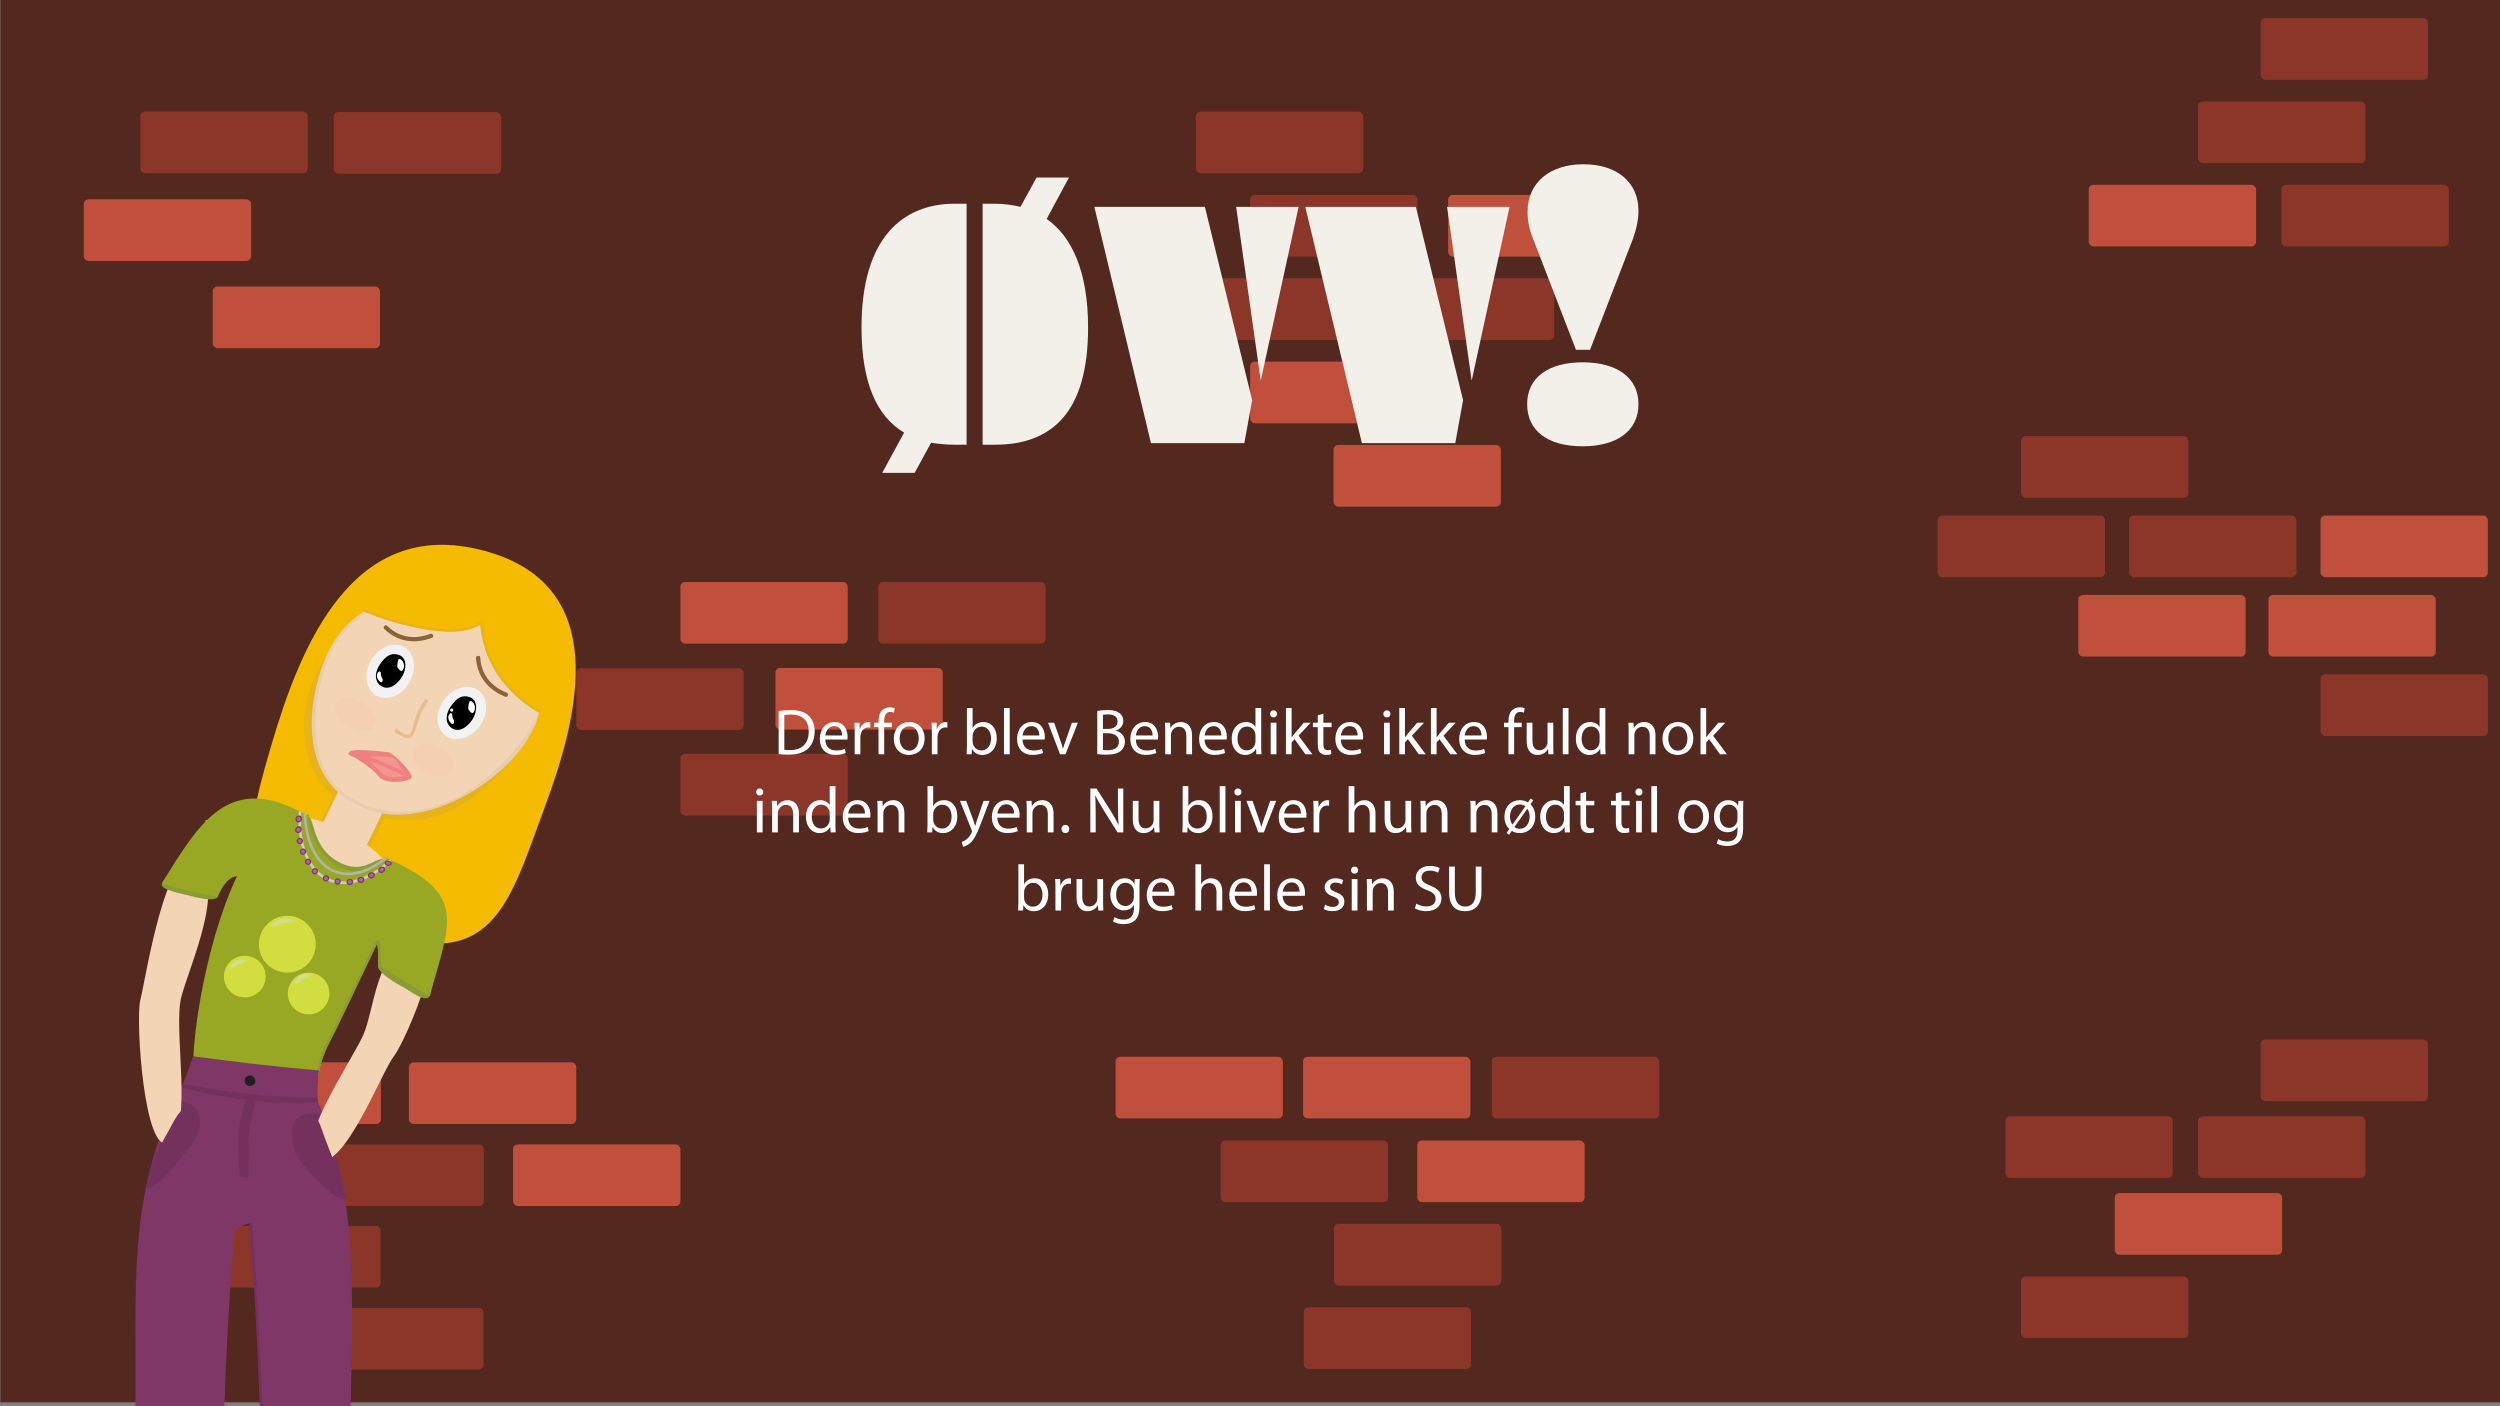 <?xml version="1.0" encoding="UTF-8"?><svg xmlns="http://www.w3.org/2000/svg" viewBox="0 0 1920 1080"><rect x="0" y="0" width="1920" height="1080" fill="#808080" stroke="none"/><defs><style>.cls-1{fill:#f2f2f2;}.cls-2{fill:#f2f0e9;}.cls-3{fill:#fac4ab;}.cls-4{fill:#f3d5b5;}.cls-5{fill:#e8ccae;}.cls-6{fill:#e8b318;}.cls-7{fill:#ef8080;}.cls-8{fill:#fff;}.cls-9{fill:#f5bb00;}.cls-10{fill:#f3978e;}.cls-11{fill:#e6bc91;}.cls-12{fill:#75315e;}.cls-13{fill:#7e3766;}.cls-14{fill:#8b9b35;}.cls-15{fill:#8c6239;}.cls-16{fill:#8b3629;}.cls-17{fill:#b3b3b3;}.cls-18{fill:#98a824;}.cls-19{fill:#ab6894;}.cls-20{fill:#c04f3c;}.cls-21{fill:#ccc;}.cls-22{fill:#d2de3f;}.cls-23{fill:#d2de8c;}.cls-24{fill:#231f20;}.cls-25{fill:#53281f;}.cls-26{opacity:.35;}</style></defs><g id="Layer_93"><g><rect class="cls-25" x=".34" y="-3.01" width="1920" height="1080"/><rect class="cls-16" x="107.81" y="85.61" width="128.53" height="47.37" rx="3.65" ry="3.65"/><rect class="cls-16" x="256.36" y="86.05" width="128.53" height="47.37" rx="3.65" ry="3.65"/><rect class="cls-20" x="64.36" y="153.05" width="128.53" height="47.37" rx="3.65" ry="3.65"/><rect class="cls-20" x="163.36" y="220.05" width="128.53" height="47.37" rx="3.65" ry="3.65"/><rect class="cls-16" x="242.75" y="1004.5" width="128.53" height="47.37" rx="3.65" ry="3.65"/><rect class="cls-16" x="163.75" y="941.5" width="128.53" height="47.37" rx="3.65" ry="3.65"/><rect class="cls-16" x="243.03" y="878.88" width="128.53" height="47.37" rx="3.65" ry="3.65"/><rect class="cls-20" x="164.03" y="815.88" width="128.53" height="47.37" rx="3.65" ry="3.65"/><rect class="cls-20" x="314.03" y="815.88" width="128.53" height="47.37" rx="3.65" ry="3.65"/><rect class="cls-20" x="394.03" y="878.88" width="128.53" height="47.37" rx="3.65" ry="3.65"/><rect class="cls-16" x="442.59" y="513.26" width="128.53" height="47.37" rx="3.65" ry="3.65"/><rect class="cls-16" x="522.53" y="578.96" width="128.53" height="47.37" rx="3.65" ry="3.65"/><rect class="cls-20" x="595.53" y="512.96" width="128.53" height="47.37" rx="3.65" ry="3.65"/><rect class="cls-20" x="522.53" y="446.96" width="128.53" height="47.37" rx="3.65" ry="3.65"/><rect class="cls-16" x="674.53" y="446.96" width="128.53" height="47.37" rx="3.65" ry="3.65"/><rect class="cls-16" x="918.45" y="85.72" width="128.53" height="47.37" rx="3.65" ry="3.65"/><rect class="cls-16" x="960.13" y="149.73" width="128.53" height="47.37" rx="3.65" ry="3.65"/><rect class="cls-20" x="1112.13" y="149.73" width="128.53" height="47.37" rx="3.65" ry="3.65"/><rect class="cls-16" x="918.13" y="213.73" width="128.53" height="47.37" rx="3.65" ry="3.65"/><rect class="cls-16" x="1065.13" y="213.73" width="128.53" height="47.37" rx="3.65" ry="3.65"/><rect class="cls-20" x="960.13" y="277.73" width="128.53" height="47.37" rx="3.65" ry="3.65"/><rect class="cls-20" x="1024.13" y="341.73" width="128.53" height="47.37" rx="3.65" ry="3.65"/><rect class="cls-16" x="1001.27" y="1004" width="128.53" height="47.37" rx="3.65" ry="3.65"/><rect class="cls-16" x="1024.48" y="939.89" width="128.53" height="47.37" rx="3.65" ry="3.65"/><rect class="cls-20" x="1088.48" y="875.89" width="128.53" height="47.37" rx="3.65" ry="3.65"/><rect class="cls-16" x="937.48" y="875.89" width="128.53" height="47.37" rx="3.65" ry="3.65"/><rect class="cls-20" x="856.74" y="811.59" width="128.53" height="47.37" rx="3.65" ry="3.65"/><rect class="cls-20" x="1000.74" y="811.59" width="128.53" height="47.37" rx="3.65" ry="3.65"/><rect class="cls-16" x="1145.74" y="811.59" width="128.53" height="47.37" rx="3.65" ry="3.65"/><rect class="cls-16" x="1736.14" y="13.91" width="128.53" height="47.37" rx="3.65" ry="3.65"/><rect class="cls-16" x="1688.14" y="77.91" width="128.53" height="47.37" rx="3.65" ry="3.65"/><rect class="cls-20" x="1604.14" y="141.91" width="128.53" height="47.37" rx="3.65" ry="3.65"/><rect class="cls-16" x="1752.14" y="141.91" width="128.53" height="47.37" rx="3.65" ry="3.65"/><rect class="cls-20" x="1782.14" y="395.91" width="128.53" height="47.37" rx="3.65" ry="3.65"/><rect class="cls-20" x="1742.14" y="456.91" width="128.53" height="47.37" rx="3.65" ry="3.65"/><rect class="cls-16" x="1782.14" y="517.91" width="128.53" height="47.37" rx="3.65" ry="3.65"/><rect class="cls-16" x="1635.14" y="395.91" width="128.53" height="47.37" rx="3.65" ry="3.65"/><rect class="cls-20" x="1596.14" y="456.91" width="128.53" height="47.37" rx="3.65" ry="3.65"/><rect class="cls-16" x="1488.14" y="395.91" width="128.53" height="47.37" rx="3.65" ry="3.65"/><rect class="cls-16" x="1552.14" y="334.91" width="128.53" height="47.37" rx="3.65" ry="3.65"/><rect class="cls-16" x="1552.14" y="980.28" width="128.53" height="47.37" rx="3.65" ry="3.65"/><rect class="cls-20" x="1624.14" y="916.28" width="128.53" height="47.37" rx="3.65" ry="3.65"/><rect class="cls-16" x="1540.14" y="857.28" width="128.53" height="47.37" rx="3.65" ry="3.65"/><rect class="cls-16" x="1688.14" y="857.28" width="128.53" height="47.37" rx="3.65" ry="3.65"/><rect class="cls-16" x="1736.14" y="798.28" width="128.53" height="47.37" rx="3.65" ry="3.65"/></g></g><g id="Layer_94"><g><path class="cls-2" d="M694.35,332.25c-20.7-12.3-32.7-37.8-32.7-80.7,0-70.2,32.7-95.1,71.7-95.1h9v185.1h-9c-6.3,0-12.6-.6-18.3-1.5l-12.6,23.1h-24.9l16.8-30.9Zm69.6-175.8c6.9,0,13.5,.9,19.8,2.4l12.3-22.5h24.9l-17.1,31.8c18.9,13.2,31.8,39.6,31.8,83.4,0,65.4-27.9,90-71.7,90h-9.3V156.45h9.3Z"/><path class="cls-2" d="M840.45,158.85h84.9l36.3,148.5-6,33h-71.7l-43.5-181.5Zm156.9,0l-29.1,133.5-18.9-133.5h48Z"/><path class="cls-2" d="M1002.45,158.85h84.9l36.3,148.5-6,33h-71.7l-43.5-181.5Zm156.9,0l-29.1,133.5-18.9-133.5h48Z"/><path class="cls-2" d="M1172.85,310.35c0-20.1,15.9-32.1,42.6-32.1s42.9,12,42.9,32.1-15.9,32.4-42.9,32.4-42.6-12-42.6-32.4Zm4.8-126.3c-3.3-7.8-4.5-14.7-4.5-21.3,0-22.5,17.1-36.6,42.9-36.6s42.3,13.8,42.3,35.7c0,6.6-1.5,14.1-4.5,22.2l-32.7,84.6h-10.8l-32.7-84.6Z"/></g></g><g id="Layer_36"><g><path class="cls-11" d="M150.57,663.99c-.09-.91,.02-1.88,.07-2.79,0-.12-.06-.22,.17-.19,22.06,2.71,4.16-7.54,7.12-30.92,.03-.24,.06-.18,.17-.19,.82-.08,1.57-.05,2.38,.12,.11,.02,.16,.01,.14,.24-2.34,22.01,15.15,35.7-9.89,33.72-.26-.02-.15,.14-.16,.02Z"/><path class="cls-9" d="M207.97,573.75c23.2-79.76,63.41-176.91,162.73-151.09,99.32,25.83,74.35,125.82,47.39,197.96-26.96,72.14-39.42,132.01-137.24,90.25-97.81-41.76-96.09-57.37-72.89-137.13Z"/><rect class="cls-6" x="248.35" y="615.82" width="42.95" height="31" transform="translate(302.41 -54.47) rotate(25.86)"/><path class="cls-6" d="M392.37,585.44c-28.91,30.71-58.75,56.93-114.7,38.43-55.95-18.5-53.47-90.98-22.8-124.27,30.67-33.29,63.84-27.67,92.53-14.49,28.7,13.18,73.88,69.62,44.97,100.33Z"/><rect class="cls-4" x="251.7" y="609.11" width="37.65" height="39.32" transform="translate(301.37 -55.03) rotate(25.86)"/><path class="cls-4" d="M232,631.71c-.23-9.67,30.25,5.34,34.97,7.26,4.72,1.92,40.09,25.53,25.69,28.96-14.4,3.43-25.56,5.55-40.61-1.2-15.05-6.75-19.82-25.36-20.05-35.02Z"/><path class="cls-5" d="M244.28,521.87c11.95-43.92,38.52-63.06,82.37-63.86,43.85-.8,88.78,28.57,89.15,76.63s-75.43,101.23-125.34,89.34c-49.91-11.89-58.13-58.19-46.18-102.12Z"/><path class="cls-4" d="M252.62,504.6c10.7-26.31,42.07-50.96,87.09-50.35s94.69,60.38,68.76,103.27c-25.94,42.89-80.02,81.3-130.53,59.58-50.51-21.72-36.01-86.2-25.31-112.5Z"/><g class="cls-26"><ellipse class="cls-3" cx="273" cy="549" rx="11" ry="17" transform="translate(-338.95 510.92) rotate(-60)"/></g><g class="cls-26"><ellipse class="cls-3" cx="332.33" cy="583.77" rx="11" ry="17" transform="translate(-339.4 579.69) rotate(-60)"/></g><path class="cls-13" d="M195.77,840.96c-18.47-3.42-36.96-6.26-55.72-7.47-43.88,84.39-34.71,156.41-36.08,250.01,22.88-1.22,45.37-.42,68.22,.66,2.22-64.79,7.7-183.58,23.58-243.2Z"/><path class="cls-13" d="M179.95,840.72c20.68-2.11,41.15-1.03,61.86-.23,36.14,79.52,27.79,162.73,27.61,244.42-23.2,.34-46.07,.2-69.25-.74-3.25-83.32-7.2-160.75-20.23-243.45Z"/><path class="cls-13" d="M203.11,929.12c17.21-21.28-11.85-60.26-36.73-55.78-24.88,4.48-42.06,30.22-42.08,44.11-.02,13.89,14.74,82.1,41.02,45.95,26.28-36.15,20.58-13,37.79-34.28Z"/><path class="cls-12" d="M200.67,1083.91c-.53,0-.97-.42-1-.96-.24-5.37-.48-11.35-.72-17.33-.3-7.38-.61-15-.91-21.39l-.34-7.19c-.35-7.54-.63-13.5-1.11-22.1l-.14-2.46c-.57-10.15-1.1-19.74-1.87-31.18-.45-6.76-1.08-14.83-1.69-22.63-.51-6.56-1.02-13.12-1.43-18.98-.04-.55,.38-1.03,.93-1.07,.55-.05,1.03,.38,1.07,.93,.41,5.86,.92,12.41,1.43,18.97,.61,7.81,1.23,15.88,1.69,22.65,.77,11.44,1.3,21.04,1.87,31.2l.14,2.46c.48,8.61,.76,14.57,1.11,22.12l.34,7.19c.3,6.39,.61,14.02,.91,21.4,.24,5.98,.48,11.95,.72,17.33,.02,.55-.4,1.02-.95,1.04-.02,0-.03,0-.05,0Z"/><path class="cls-12" d="M244,829.68c-32.53-3.42-64.96-7.81-97.46-11.52-2.3,5.84-5.08,11.43-7.59,17.18,33.86,8.34,70.42,13.54,105.29,11.09-.7-5.97-1.42-10.77-.24-16.75Z"/><path class="cls-12" d="M225.92,883.2c-2.19-9.95-4.54-23.68,10.61-27.43,15.15-3.76,14.13,8.43,18.87,22.96,4.75,14.53,5.65,20.39,9.52,38.01,3.87,17.61-36.82-23.58-39.01-33.54Z"/><path class="cls-12" d="M149.81,872.89c3.35-10.73,5.84-23.25-8.65-26.91s-16.19,11.24-16.32,22.44c-.13,11.2-12.15,31.36-12.22,42.43-.07,11.06,33.85-27.23,37.2-37.96Z"/><path class="cls-4" d="M139.27,765.6c-6.54,24.85,9.48,99.7-9.47,111.6-18.95,11.9-25.92-94.24-22.01-109.23,3.91-14.99,20.04-122.22,43.18-104.98,23.14,17.24-5.16,77.76-11.7,102.61Z"/><path class="cls-4" d="M278.83,795.25c-8.85,19.44-55.81,88.9-35.05,96.28,20.76,7.38,48.97-67.9,58.64-80.21,9.66-12.31,48.06-103.08,17.13-92.98-30.93,10.09-31.87,57.47-40.72,76.92Z"/><path class="cls-12" d="M148.99,876.59c5.12-6.11,7.1-24.5-1.74-26.37-8.85-1.87-14.17,12.3-19.01,20.48-4.83,8.18-15.37,29.7-15.19,39.85,.18,10.14,30.82-27.84,35.94-33.96Z"/><path class="cls-12" d="M227.21,883.56c-3.05-9.72-6.71-23.14,5.39-27.27,12.1-4.13,12.77,7.88,18.51,22.03s7.23,19.89,12.63,37.09c5.4,17.2-33.47-22.12-36.53-31.84Z"/><path class="cls-12" d="M191.11,904.19c-.44-28.63-1.72-30.37,5.25-58.87-2.55-.69-5.17-.51-7.75-1.03-8.37,31.07-5.7,28.25-4.76,59.31,2.71,.46,4.44,.94,7.26,.59Z"/><path class="cls-14" d="M233.76,626.42c9.42-2.43,3.28,22.83,25.86,35.33,22.58,12.51,31.01-9.1,37.91,.69,6.91,9.79-37.1,8.28-45.17,2.81-8.08-5.48-28.02-36.4-18.6-38.83Z"/><path class="cls-14" d="M167.34,688.36c-1.6,5.36-19.69,.04-23.88-1-4.19-1.04-21.31-4.12-19.1-8.88,2.2-4.76,17.4,.16,21.59,1.11,4.18,.96,23,3.41,21.4,8.76Z"/><path class="cls-14" d="M330.15,764.58c-2.61,6.59-15.95-4.02-19.64-5.95s-23.5-12.71-19.35-17.93,17.51,7.07,22.2,9.75c4.69,2.68,19.41,7.54,16.8,14.13Z"/><path class="cls-18" d="M295.58,658.47c-24.13,27.09-59.43-2.6-58.43-32.67-59.31-7.51-87.73,143.84-88.58,186.72,32.33,1.97,63.96,9.01,95.97,13.51,1.79-30.78,85.4-154.86,51.04-167.56Z"/><path class="cls-18" d="M249.85,700.26c26.28,15.88,41.88,1.5,40.66,41.21,13.42,7.5,25.96,16.4,39.58,23.55,15.28-57.04,30.24-78.42-34.42-106.48,15.66,29.77-27.66,31.83-45.81,41.72Z"/><path class="cls-18" d="M216.06,687.41c-21.64-8.87-35.88-28.79-49.01,1.54-14.57-3.37-28.57-5.52-42.74-10.67,28.78-45.97,51.79-87.61,112.99-51.16-45.04,9.19-24.23,28.42-21.23,60.29Z"/><circle class="cls-22" cx="188" cy="750" r="16"/><circle class="cls-22" cx="237" cy="763" r="16"/><circle class="cls-22" cx="220.66" cy="725.14" r="21.82"/><path class="cls-23" d="M188.96,737.27c-1.4-1-5.43-.76-7.45,.27-2.02,1.03-6.07,4.51-5.05,6.11,1.01,1.6,6.66-3.01,7.29-3.26,.63-.25,6.62-2.12,5.22-3.12Z"/><path class="cls-23" d="M238.59,748.61c-1.44-.95-5.46-.55-7.44,.55s-5.89,4.74-4.81,6.3c1.08,1.56,6.54-3.26,7.16-3.54,.62-.28,6.53-2.37,5.1-3.32Z"/><path class="cls-23" d="M225.28,706.66c-1.4-1.23-6.35-1.67-9.09-.99s-8.66,3.46-7.9,5.22c.76,1.76,8.93-1.86,9.77-2.01,.83-.14,8.63-.99,7.23-2.22Z"/><path class="cls-14" d="M244.43,823.36s-.1,0-.15-.01c-.55-.08-.92-.59-.84-1.14,1.53-10.32,4.3-15.62,8.89-24.41,1.25-2.4,2.67-5.11,4.22-8.24,4.15-8.37,11.94-24.81,18.82-39.31,4.83-10.18,9.39-19.79,11.81-24.76,.86-1.77,1.85-3.37,3.19-3.05,1.82,.43,1.96,3.74,1.89,12.38-.02,2.57-.05,5.89,.15,7.48,.24-.04,.5,0,.72,.14,.47,.3,.6,.91,.31,1.38-.65,1.03-1.33,1.08-1.78,.95-1.34-.4-1.46-2.24-1.39-9.97,.03-3.18,.07-8.25-.38-10.03-.21,.29-.5,.78-.9,1.59-2.42,4.96-6.97,14.57-11.8,24.74-6.88,14.51-14.68,30.95-18.84,39.34-1.56,3.15-2.98,5.87-4.24,8.28-4.49,8.6-7.2,13.79-8.69,23.78-.07,.5-.5,.85-.99,.85Z"/><g><path class="cls-17" d="M267.2,672.17c-4.88,0-8.92-1.17-12.12-2.68-13-6.17-21.21-22.69-21.96-44.19-.02-.55,.41-1.02,.96-1.03,.55-.03,1.02,.41,1.03,.96,.72,20.74,8.5,36.61,20.81,42.46,11.08,5.26,24.68,2.15,39.33-8.98,.44-.33,1.07-.25,1.4,.19,.33,.44,.25,1.07-.19,1.4-11.81,8.98-21.58,11.87-29.28,11.87Z"/><g><path class="cls-21" d="M264,678.96c-5.66,0-10.12-1.45-13.24-2.97-14.82-7.23-23.01-27.13-21.4-51.94,.04-.55,.53-.94,1.06-.93,.55,.04,.97,.51,.93,1.06-1.56,23.98,6.21,43.15,20.28,50.02,7.67,3.74,24,6.96,47.07-13.61,.41-.37,1.04-.33,1.41,.08,.37,.41,.33,1.04-.08,1.41-14.75,13.15-26.95,16.88-36.04,16.88Z"/><path class="cls-13" d="M231.43,630.29c-.75,1.24-2.19,1.93-3.44,1.04-1.25-.88-1.37-2.46-.62-3.71s2.19-1.82,3.49-1.01c1.3,.81,1.32,2.44,.57,3.67Z"/><path class="cls-13" d="M231.35,638.35c-.71,1.28-2.08,1.87-3.47,1.22-1.39-.65-1.56-2.25-.84-3.53,.72-1.28,2.18-2.07,3.51-1.28,1.34,.79,1.51,2.31,.8,3.59Z"/><path class="cls-13" d="M232.4,647.02c-.66,1.24-2.05,1.66-3.29,1.01-1.24-.65-1.68-2.01-1.02-3.25,.66-1.24,2.06-1.68,3.31-1.04s1.66,2.04,1,3.28Z"/><path class="cls-13" d="M234.84,655.26c-.66,1.24-2.03,1.66-3.26,.98s-1.65-2.07-.99-3.32c.66-1.24,2.03-1.68,3.27-1,1.24,.68,1.64,2.09,.98,3.33Z"/><path class="cls-13" d="M238.72,662.98c-.65,1.24-2.03,1.67-3.27,1.01-1.24-.66-1.67-2.04-1.02-3.28,.65-1.24,2.03-1.66,3.27-1,1.24,.66,1.67,2.03,1.02,3.28Z"/><path class="cls-13" d="M243.98,670.21c-.65,1.24-2.03,1.68-3.27,1.04-1.24-.64-1.68-2.01-1.03-3.25,.65-1.24,2.04-1.68,3.28-1.04,1.25,.64,1.67,2.01,1.02,3.25Z"/><path class="cls-13" d="M252.5,675.7c-.67,1.24-2.06,1.68-3.31,1.03-1.25-.65-1.7-2.02-1.03-3.27s2.07-1.67,3.33-1.03c1.26,.64,1.69,2.03,1.02,3.28Z"/><path class="cls-13" d="M261.37,678.1c-.69,1.2-2.05,1.72-3.29,1.05-1.24-.66-1.6-2.06-.92-3.29,.68-1.23,2.1-1.68,3.35-1.01s1.55,2.04,.86,3.24Z"/><path class="cls-13" d="M270.96,678.5c-.78,1.26-2.35,1.59-3.64,.93s-1.72-2.05-.94-3.28c.79-1.23,2.29-1.59,3.57-.92,1.28,.67,1.79,2.01,1,3.27Z"/><path class="cls-13" d="M287.73,673.04c-.67,1.37-2.29,1.97-3.7,1.44-1.41-.53-1.9-1.86-1.21-3.17s2.17-1.83,3.58-1.38c1.41,.45,1.99,1.73,1.32,3.1Z"/><path class="cls-13" d="M295.58,668.61c-.61,1.41-2.13,2.15-3.54,1.75-1.41-.41-2.06-1.67-1.48-3.02,.58-1.35,1.96-1.95,3.46-1.71s2.16,1.57,1.55,2.98Z"/><path class="cls-13" d="M300.77,663.32c-.28,1.43-1.89,2.07-3.15,1.77-1.26-.3-2.35-1.1-2.19-2.46,.16-1.36,1.59-1.65,2.8-1.57,1.21,.08,2.82,.83,2.54,2.26Z"/><path class="cls-13" d="M279.56,676.76c-.75,1.3-2.36,1.74-3.71,1.14-1.35-.6-1.81-1.98-1.05-3.25,.76-1.27,2.3-1.69,3.65-1.1,1.34,.58,1.87,1.91,1.12,3.21Z"/><path class="cls-19" d="M230.49,637.91c-.42,.77-1.27,1.18-2.09,.76-.82-.42-.92-1.38-.49-2.15,.42-.77,1.3-1.23,2.11-.77,.81,.46,.9,1.38,.48,2.15Z"/><path class="cls-19" d="M230.62,629.75c-.45,.74-1.31,1.13-2.07,.61s-.82-1.47-.37-2.22,1.32-1.11,2.09-.61c.78,.5,.79,1.48,.34,2.22Z"/><path class="cls-19" d="M231.54,646.57c-.4,.74-1.23,1-1.98,.61s-1.01-1.21-.61-1.95c.4-.74,1.23-1,1.98-.62,.75,.39,1,1.21,.61,1.96Z"/><path class="cls-19" d="M233.99,654.8c-.39,.75-1.22,.99-1.96,.59-.74-.4-.99-1.24-.6-1.99,.39-.75,1.22-1.01,1.96-.6,.74,.41,.99,1.25,.59,2Z"/><path class="cls-19" d="M237.86,662.53c-.39,.75-1.22,1-1.96,.6-.74-.39-1-1.22-.61-1.97,.39-.75,1.22-1,1.96-.6s1,1.22,.61,1.97Z"/><path class="cls-19" d="M243.12,669.76c-.39,.74-1.22,1.01-1.96,.62-.75-.39-1.01-1.2-.62-1.95,.39-.75,1.22-1.01,1.97-.62s1,1.21,.61,1.95Z"/><path class="cls-19" d="M251.63,675.25c-.4,.75-1.24,1.01-1.99,.62-.75-.39-1.02-1.21-.62-1.96,.4-.75,1.24-1,2-.62,.76,.39,1.01,1.22,.61,1.97Z"/><path class="cls-19" d="M260.54,677.66c-.41,.72-1.24,1.02-1.98,.62-.74-.4-.95-1.23-.54-1.97,.4-.73,1.26-1.01,2.01-.61,.75,.4,.93,1.23,.52,1.95Z"/><path class="cls-19" d="M270.02,678.04c-.47,.75-1.4,.96-2.17,.55-.77-.41-1.03-1.22-.56-1.97s1.38-.95,2.14-.55c.76,.4,1.05,1.22,.59,1.97Z"/><path class="cls-19" d="M278.6,676.36c-.45,.77-1.42,1.03-2.23,.67s-1.1-1.18-.64-1.95c.46-.77,1.4-1.01,2.2-.66,.81,.35,1.12,1.16,.66,1.94Z"/><path class="cls-19" d="M286.74,672.72c-.41,.8-1.37,1.16-2.21,.85-.84-.3-1.15-1.09-.74-1.89,.41-.8,1.32-1.11,2.17-.84,.85,.27,1.2,1.07,.78,1.87Z"/><path class="cls-19" d="M294.58,668.35c-.36,.82-1.28,1.29-2.12,1.04s-1.25-.97-.9-1.79,1.24-1.26,2.14-1.09c.9,.17,1.25,1.01,.89,1.83Z"/><path class="cls-19" d="M299.79,663.12c-.11,.85-1.1,1.08-1.84,1.01-.74-.08-1.54-.55-1.43-1.37,.11-.83,1-1.01,1.72-.95s1.66,.47,1.55,1.32Z"/></g></g><path class="cls-13" d="M244.94,822.1c-32.77-2.71-64.04-6.57-96.61-10.83-2.23,7.12-5.34,13.87-7.34,21.07,33.59,6.65,68.55,11.03,102.84,10.65,.25-7.33-.17-13.6,1.11-20.89Z"/><circle class="cls-24" cx="192" cy="830" r="4"/><path class="cls-9" d="M370.99,466.53c8.22-15.64,32.55,3.17,42.67,15.99,10.12,12.82,10.63,15.55,16.85,44.43,6.22,28.88-13.32,26.25-33.38,7.43-20.06-18.82-34.36-52.21-26.15-67.85Z"/><path class="cls-9" d="M276.96,456.39c24.44-12.46,28.21-9.01,44.67-13.42,16.46-4.41,15.28-.27,26.75,5.34,11.47,5.61,44.86,11.51,21.82,29.66-23.03,18.16-117.68-9.12-93.24-21.59Z"/><path class="cls-6" d="M414.4,547.55c-.15,0-.3-.03-.45-.11-.44-.22-43.56-22.4-44.76-69.44-.01-.55,.42-1.01,.97-1.03,.52-.03,1.01,.42,1.02,.97,1.17,45.85,43.23,67.49,43.66,67.7,.49,.25,.69,.85,.44,1.34-.18,.35-.53,.55-.89,.55Z"/><path class="cls-6" d="M345.56,485.22c-8.56,0-18.7-1.37-30.38-4.11-18.86-4.42-34.94-10.98-35.1-11.04-.51-.21-.76-.79-.55-1.3s.79-.76,1.3-.55c.63,.26,63.59,25.76,87.24,9.61,.46-.31,1.08-.19,1.39,.26,.31,.46,.19,1.08-.26,1.39-5.61,3.83-13.52,5.75-23.64,5.75Z"/><path class="cls-15" d="M389.12,531.97c-12.02-4.79-19.56-13.99-20.27-26.9-.07-1.29-1.06-1.49-1.94-1.33,.04-.17,0,0,0,0-.88,.16-1.42,.56-1.32,1.96,1,13.98,9.35,24.05,22.28,29.31,1.29,.53,1.74-.03,2.08-.83,.15,.05,0,0,0,0,.35-.8,.36-1.73-.84-2.21Z"/><path class="cls-15" d="M330.47,486.81c-12.1,4.58-23.87,2.89-33.11-6.15-.92-.9-1.79-.38-2.32,.33-.09-.15,0,0,0,0-.54,.71-.67,1.37,.35,2.34,10.18,9.64,23.14,11.42,36.22,6.57,1.31-.49,1.26-1.2,.98-2.02,.15-.07,0,0,0,0-.28-.82-.9-1.52-2.11-1.07Z"/><g><ellipse class="cls-1" cx="299.71" cy="515.6" rx="21.5" ry="17" transform="translate(-296.66 517.36) rotate(-60)"/><ellipse class="cls-1" cx="354.71" cy="547.6" rx="21.5" ry="17" transform="translate(-296.65 510.09) rotate(-53.77)"/><path d="M291.58,510.59c3.38-4.87,7.24-9.8,14.35-7.73,7.11,2.07,6.27,11.2,2.83,16.86-3.43,5.66-10.03,10.99-15.94,7.2-5.91-3.79-4.63-11.46-1.25-16.33Z"/><path d="M345.9,542.99c3.38-4.87,7.24-9.8,14.35-7.73,7.11,2.07,6.27,11.2,2.83,16.86-3.43,5.66-10.03,10.99-15.94,7.2-5.91-3.79-4.63-11.46-1.25-16.33Z"/><path class="cls-8" d="M309.63,514.11c1.21-2.61,.76-5.49-1.52-7.49-2.27-2-2.73,1.77-2.85,3.29-.12,1.52-.52,2.07,.47,3.3s2.69,3.5,3.9,.9Z"/><path class="cls-8" d="M364.13,546.41c1.21-2.61,.76-5.49-1.52-7.49-2.27-2-2.73,1.77-2.85,3.29-.12,1.52-.52,2.07,.47,3.3s2.69,3.5,3.9,.9Z"/><path class="cls-8" d="M293.93,522.36c.06-1.56-1.46-2.55-1.37-4.48,.09-1.93-1.11-3.36-2.54-1-1.43,2.36,.09,4.99,1.45,6.39,1.37,1.4,2.4,.65,2.46-.91Z"/><path class="cls-8" d="M348.77,554.38c.06-1.56-1.46-2.55-1.37-4.48,.09-1.93-1.11-3.36-2.54-1-1.43,2.36,.09,4.99,1.45,6.39,1.37,1.4,2.4,.65,2.46-.91Z"/><circle class="cls-8" cx="346.93" cy="545.33" r="1.21"/></g><path class="cls-11" d="M302.59,561.84c.4-.82,1.01-1.59,1.54-2.34,.07-.1,.06-.22,.24-.07,17.3,13.96,7.52-4.2,22.38-22.49,.15-.19,.15-.12,.25-.07,.74,.37,1.36,.79,1.96,1.36,.08,.08,.13,.09-.01,.28-13.62,17.45-5.99,38.31-26.21,23.41-.21-.15-.2,.04-.15-.07Z"/><g><path class="cls-10" d="M271.76,580.14c2.25,4.8,14.28,6.62,18.84,12.07,4.56,5.45,16.26,11.05,22.18,5.26,5.92-5.79-9.75-15.84-13.8-16.37-4.06-.52-29.47-5.76-27.22-.97Z"/><path class="cls-7" d="M267.8,578.11c-3.22,3.34,22.32,8.04,24.57,9.3s25.53,12.53,23.44,9.22c-2.09-3.31-16.72-8.97-22.1-11.39-5.39-2.42-22.69-10.48-25.91-7.13Z"/><path class="cls-7" d="M268.86,578.09c0,2.4,15.78,9.99,21.89,18.1,6.11,8.11,29.73,2.77,24.59,.02-5.14-2.75-15.07,6.14-24.63-4.81-9.56-10.95-21.85-15.7-21.84-13.31Z"/><path class="cls-7" d="M268.1,578.2c.78,4.29,25.11,2.03,32.07,3.42s8.16,14.02,14.68,15.54c6.53,1.52-11.99-18.97-16.65-19.45-4.66-.47-30.88-3.8-30.1,.49Z"/></g></g></g><g id="Layer_155"><g><path class="cls-8" d="M598.01,546.02c2.65-.4,5.8-.7,9.25-.7,6.25,0,10.7,1.45,13.65,4.2,3,2.75,4.75,6.65,4.75,12.1s-1.7,10-4.85,13.1c-3.15,3.15-8.35,4.85-14.9,4.85-3.1,0-5.7-.15-7.9-.4v-33.15Zm4.35,29.8c1.1,.2,2.7,.25,4.4,.25,9.3,0,14.35-5.2,14.35-14.3,.05-7.95-4.45-13-13.65-13-2.25,0-3.95,.2-5.1,.45v26.6Z"/><path class="cls-8" d="M633.81,567.97c.1,5.95,3.9,8.4,8.3,8.4,3.15,0,5.05-.55,6.7-1.25l.75,3.15c-1.55,.7-4.2,1.5-8.05,1.5-7.45,0-11.9-4.9-11.9-12.2s4.3-13.05,11.35-13.05c7.9,0,10,6.95,10,11.4,0,.9-.1,1.6-.15,2.05h-17Zm12.9-3.15c.05-2.8-1.15-7.15-6.1-7.15-4.45,0-6.4,4.1-6.75,7.15h12.85Z"/><path class="cls-8" d="M656.41,562.62c0-2.85-.05-5.3-.2-7.55h3.85l.15,4.75h.2c1.1-3.25,3.75-5.3,6.7-5.3,.5,0,.85,.05,1.25,.15v4.15c-.45-.1-.9-.15-1.5-.15-3.1,0-5.3,2.35-5.9,5.65-.1,.6-.2,1.3-.2,2.05v12.9h-4.35v-16.65Z"/><path class="cls-8" d="M674.71,579.27v-20.85h-3.4v-3.35h3.4v-1.15c0-3.4,.75-6.5,2.8-8.45,1.65-1.6,3.85-2.25,5.9-2.25,1.55,0,2.9,.35,3.75,.7l-.6,3.4c-.65-.3-1.55-.55-2.8-.55-3.75,0-4.7,3.3-4.7,7v1.3h5.85v3.35h-5.85v20.85h-4.35Z"/><path class="cls-8" d="M710.11,566.97c0,8.95-6.2,12.85-12.05,12.85-6.55,0-11.6-4.8-11.6-12.45,0-8.1,5.3-12.85,12-12.85s11.65,5.05,11.65,12.45Zm-19.2,.25c0,5.3,3.05,9.3,7.35,9.3s7.35-3.95,7.35-9.4c0-4.1-2.05-9.3-7.25-9.3s-7.45,4.8-7.45,9.4Z"/><path class="cls-8" d="M715.66,562.62c0-2.85-.05-5.3-.2-7.55h3.85l.15,4.75h.2c1.1-3.25,3.75-5.3,6.7-5.3,.5,0,.85,.05,1.25,.15v4.15c-.45-.1-.9-.15-1.5-.15-3.1,0-5.3,2.35-5.9,5.65-.1,.6-.2,1.3-.2,2.05v12.9h-4.35v-16.65Z"/><path class="cls-8" d="M742.4,579.27c.1-1.65,.2-4.1,.2-6.25v-29.25h4.35v15.2h.1c1.55-2.7,4.35-4.45,8.25-4.45,6,0,10.25,5,10.2,12.35,0,8.65-5.45,12.95-10.85,12.95-3.5,0-6.3-1.35-8.1-4.55h-.15l-.2,4h-3.8Zm4.55-9.7c0,.55,.1,1.1,.2,1.6,.85,3.05,3.4,5.15,6.6,5.15,4.6,0,7.35-3.75,7.35-9.3,0-4.85-2.5-9-7.2-9-3,0-5.8,2.05-6.7,5.4-.1,.5-.25,1.1-.25,1.8v4.35Z"/><path class="cls-8" d="M771.05,543.77h4.4v35.5h-4.4v-35.5Z"/><path class="cls-8" d="M785.3,567.97c.1,5.95,3.9,8.4,8.3,8.4,3.15,0,5.05-.55,6.7-1.25l.75,3.15c-1.55,.7-4.2,1.5-8.05,1.5-7.45,0-11.9-4.9-11.9-12.2s4.3-13.05,11.35-13.05c7.9,0,10,6.95,10,11.4,0,.9-.1,1.6-.15,2.05h-17Zm12.9-3.15c.05-2.8-1.15-7.15-6.1-7.15-4.45,0-6.4,4.1-6.75,7.15h12.85Z"/><path class="cls-8" d="M809.6,555.07l4.75,13.6c.8,2.2,1.45,4.2,1.95,6.2h.15c.55-2,1.25-4,2.05-6.2l4.7-13.6h4.6l-9.5,24.2h-4.2l-9.2-24.2h4.7Z"/><path class="cls-8" d="M842.7,546.02c1.9-.4,4.9-.7,7.95-.7,4.35,0,7.15,.75,9.25,2.45,1.75,1.3,2.8,3.3,2.8,5.95,0,3.25-2.15,6.1-5.7,7.4v.1c3.2,.8,6.95,3.45,6.95,8.45,0,2.9-1.15,5.1-2.85,6.75-2.35,2.15-6.15,3.15-11.65,3.15-3,0-5.3-.2-6.75-.4v-33.15Zm4.35,13.8h3.95c4.6,0,7.3-2.4,7.3-5.65,0-3.95-3-5.5-7.4-5.5-2,0-3.15,.15-3.85,.3v10.85Zm0,16.15c.85,.15,2.1,.2,3.65,.2,4.5,0,8.65-1.65,8.65-6.55,0-4.6-3.95-6.5-8.7-6.5h-3.6v12.85Z"/><path class="cls-8" d="M872.3,567.97c.1,5.95,3.9,8.4,8.3,8.4,3.15,0,5.05-.55,6.7-1.25l.75,3.15c-1.55,.7-4.2,1.5-8.05,1.5-7.45,0-11.9-4.9-11.9-12.2s4.3-13.05,11.35-13.05c7.9,0,10,6.95,10,11.4,0,.9-.1,1.6-.15,2.05h-17Zm12.9-3.15c.05-2.8-1.15-7.15-6.1-7.15-4.45,0-6.4,4.1-6.75,7.15h12.85Z"/><path class="cls-8" d="M894.9,561.62c0-2.5-.05-4.55-.2-6.55h3.9l.25,4h.1c1.2-2.3,4-4.55,8-4.55,3.35,0,8.55,2,8.55,10.3v14.45h-4.4v-13.95c0-3.9-1.45-7.15-5.6-7.15-2.9,0-5.15,2.05-5.9,4.5-.2,.55-.3,1.3-.3,2.05v14.55h-4.4v-17.65Z"/><path class="cls-8" d="M925.1,567.97c.1,5.95,3.9,8.4,8.3,8.4,3.15,0,5.05-.55,6.7-1.25l.75,3.15c-1.55,.7-4.2,1.5-8.05,1.5-7.45,0-11.9-4.9-11.9-12.2s4.3-13.05,11.35-13.05c7.9,0,10,6.95,10,11.4,0,.9-.1,1.6-.15,2.05h-17Zm12.9-3.15c.05-2.8-1.15-7.15-6.1-7.15-4.45,0-6.4,4.1-6.75,7.15h12.85Z"/><path class="cls-8" d="M968.6,543.77v29.25c0,2.15,.05,4.6,.2,6.25h-3.95l-.2-4.2h-.1c-1.35,2.7-4.3,4.75-8.25,4.75-5.85,0-10.35-4.95-10.35-12.3-.05-8.05,4.95-13,10.85-13,3.7,0,6.2,1.75,7.3,3.7h.1v-14.45h4.4Zm-4.4,21.15c0-.55-.05-1.3-.2-1.85-.65-2.8-3.05-5.1-6.35-5.1-4.55,0-7.25,4-7.25,9.35,0,4.9,2.4,8.95,7.15,8.95,2.95,0,5.65-1.95,6.45-5.25,.15-.6,.2-1.2,.2-1.9v-4.2Z"/><path class="cls-8" d="M980.8,548.27c.05,1.5-1.05,2.7-2.8,2.7-1.55,0-2.65-1.2-2.65-2.7s1.15-2.75,2.75-2.75,2.7,1.2,2.7,2.75Zm-4.9,31v-24.2h4.4v24.2h-4.4Z"/><path class="cls-8" d="M991.95,566.17h.1c.6-.85,1.45-1.9,2.15-2.75l7.1-8.35h5.3l-9.35,9.95,10.65,14.25h-5.35l-8.35-11.6-2.25,2.5v9.1h-4.35v-35.5h4.35v22.4Z"/><path class="cls-8" d="M1016.35,548.12v6.95h6.3v3.35h-6.3v13.05c0,3,.85,4.7,3.3,4.7,1.15,0,2-.15,2.55-.3l.2,3.3c-.85,.35-2.2,.6-3.9,.6-2.05,0-3.7-.65-4.75-1.85-1.25-1.3-1.7-3.45-1.7-6.3v-13.2h-3.75v-3.35h3.75v-5.8l4.3-1.15Z"/><path class="cls-8" d="M1029.75,567.97c.1,5.95,3.9,8.4,8.3,8.4,3.15,0,5.05-.55,6.7-1.25l.75,3.15c-1.55,.7-4.2,1.5-8.05,1.5-7.45,0-11.9-4.9-11.9-12.2s4.3-13.05,11.35-13.05c7.9,0,10,6.95,10,11.4,0,.9-.1,1.6-.15,2.05h-17Zm12.9-3.15c.05-2.8-1.15-7.15-6.1-7.15-4.45,0-6.4,4.1-6.75,7.15h12.85Z"/><path class="cls-8" d="M1067.85,548.27c.05,1.5-1.05,2.7-2.8,2.7-1.55,0-2.65-1.2-2.65-2.7s1.15-2.75,2.75-2.75,2.7,1.2,2.7,2.75Zm-4.9,31v-24.2h4.4v24.2h-4.4Z"/><path class="cls-8" d="M1079,566.17h.1c.6-.85,1.45-1.9,2.15-2.75l7.1-8.35h5.3l-9.35,9.95,10.65,14.25h-5.35l-8.35-11.6-2.25,2.5v9.1h-4.35v-35.5h4.35v22.4Z"/><path class="cls-8" d="M1103.3,566.17h.1c.6-.85,1.45-1.9,2.15-2.75l7.1-8.35h5.3l-9.35,9.95,10.65,14.25h-5.35l-8.35-11.6-2.25,2.5v9.1h-4.35v-35.5h4.35v22.4Z"/><path class="cls-8" d="M1124.85,567.97c.1,5.95,3.9,8.4,8.3,8.4,3.15,0,5.05-.55,6.7-1.25l.75,3.15c-1.55,.7-4.2,1.5-8.05,1.5-7.45,0-11.9-4.9-11.9-12.2s4.3-13.05,11.35-13.05c7.9,0,10,6.95,10,11.4,0,.9-.1,1.6-.15,2.05h-17Zm12.9-3.15c.05-2.8-1.15-7.15-6.1-7.15-4.45,0-6.4,4.1-6.75,7.15h12.85Z"/><path class="cls-8" d="M1158.5,579.27v-20.85h-3.4v-3.35h3.4v-1.15c0-3.4,.75-6.5,2.8-8.45,1.65-1.6,3.85-2.25,5.9-2.25,1.55,0,2.9,.35,3.75,.7l-.6,3.4c-.65-.3-1.55-.55-2.8-.55-3.75,0-4.7,3.3-4.7,7v1.3h5.85v3.35h-5.85v20.85h-4.35Z"/><path class="cls-8" d="M1192.9,572.67c0,2.5,.05,4.7,.2,6.6h-3.9l-.25-3.95h-.1c-1.15,1.95-3.7,4.5-8,4.5-3.8,0-8.35-2.1-8.35-10.6v-14.15h4.4v13.4c0,4.6,1.4,7.7,5.4,7.7,2.95,0,5-2.05,5.8-4,.25-.65,.4-1.45,.4-2.25v-14.85h4.4v17.6Z"/><path class="cls-8" d="M1200.2,543.77h4.4v35.5h-4.4v-35.5Z"/><path class="cls-8" d="M1232.9,543.77v29.25c0,2.15,.05,4.6,.2,6.25h-3.95l-.2-4.2h-.1c-1.35,2.7-4.3,4.75-8.25,4.75-5.85,0-10.35-4.95-10.35-12.3-.05-8.05,4.95-13,10.85-13,3.7,0,6.2,1.75,7.3,3.7h.1v-14.45h4.4Zm-4.4,21.15c0-.55-.05-1.3-.2-1.85-.65-2.8-3.05-5.1-6.35-5.1-4.55,0-7.25,4-7.25,9.35,0,4.9,2.4,8.95,7.15,8.95,2.95,0,5.65-1.95,6.45-5.25,.15-.6,.2-1.2,.2-1.9v-4.2Z"/><path class="cls-8" d="M1250.8,561.62c0-2.5-.05-4.55-.2-6.55h3.9l.25,4h.1c1.2-2.3,4-4.55,8-4.55,3.35,0,8.55,2,8.55,10.3v14.45h-4.4v-13.95c0-3.9-1.45-7.15-5.6-7.15-2.9,0-5.15,2.05-5.9,4.5-.2,.55-.3,1.3-.3,2.05v14.55h-4.4v-17.65Z"/><path class="cls-8" d="M1300.45,566.97c0,8.95-6.2,12.85-12.05,12.85-6.55,0-11.6-4.8-11.6-12.45,0-8.1,5.3-12.85,12-12.85s11.65,5.05,11.65,12.45Zm-19.2,.25c0,5.3,3.05,9.3,7.35,9.3s7.35-3.95,7.35-9.4c0-4.1-2.05-9.3-7.25-9.3s-7.45,4.8-7.45,9.4Z"/><path class="cls-8" d="M1310.35,566.17h.1c.6-.85,1.45-1.9,2.15-2.75l7.1-8.35h5.3l-9.35,9.95,10.65,14.25h-5.35l-8.35-11.6-2.25,2.5v9.1h-4.35v-35.5h4.35v22.4Z"/><path class="cls-8" d="M586.18,608.27c.05,1.5-1.05,2.7-2.8,2.7-1.55,0-2.65-1.2-2.65-2.7s1.15-2.75,2.75-2.75,2.7,1.2,2.7,2.75Zm-4.9,31v-24.2h4.4v24.2h-4.4Z"/><path class="cls-8" d="M592.98,621.62c0-2.5-.05-4.55-.2-6.55h3.9l.25,4h.1c1.2-2.3,4-4.55,8-4.55,3.35,0,8.55,2,8.55,10.3v14.45h-4.4v-13.95c0-3.9-1.45-7.15-5.6-7.15-2.9,0-5.15,2.05-5.9,4.5-.2,.55-.3,1.3-.3,2.05v14.55h-4.4v-17.65Z"/><path class="cls-8" d="M641.63,603.77v29.25c0,2.15,.05,4.6,.2,6.25h-3.95l-.2-4.2h-.1c-1.35,2.7-4.3,4.75-8.25,4.75-5.85,0-10.35-4.95-10.35-12.3-.05-8.05,4.95-13,10.85-13,3.7,0,6.2,1.75,7.3,3.7h.1v-14.45h4.4Zm-4.4,21.15c0-.55-.05-1.3-.2-1.85-.65-2.8-3.05-5.1-6.35-5.1-4.55,0-7.25,4-7.25,9.35,0,4.9,2.4,8.95,7.15,8.95,2.95,0,5.65-1.95,6.45-5.25,.15-.6,.2-1.2,.2-1.9v-4.2Z"/><path class="cls-8" d="M651.38,627.97c.1,5.95,3.9,8.4,8.3,8.4,3.15,0,5.05-.55,6.7-1.25l.75,3.15c-1.55,.7-4.2,1.5-8.05,1.5-7.45,0-11.9-4.9-11.9-12.2s4.3-13.05,11.35-13.05c7.9,0,10,6.95,10,11.4,0,.9-.1,1.6-.15,2.05h-17Zm12.9-3.15c.05-2.8-1.15-7.15-6.1-7.15-4.45,0-6.4,4.1-6.75,7.15h12.85Z"/><path class="cls-8" d="M673.98,621.62c0-2.5-.05-4.55-.2-6.55h3.9l.25,4h.1c1.2-2.3,4-4.55,8-4.55,3.35,0,8.55,2,8.55,10.3v14.45h-4.4v-13.95c0-3.9-1.45-7.15-5.6-7.15-2.9,0-5.15,2.05-5.9,4.5-.2,.55-.3,1.3-.3,2.05v14.55h-4.4v-17.65Z"/><path class="cls-8" d="M712.13,639.27c.1-1.65,.2-4.1,.2-6.25v-29.25h4.35v15.2h.1c1.55-2.7,4.35-4.45,8.25-4.45,6,0,10.25,5,10.2,12.35,0,8.65-5.45,12.95-10.85,12.95-3.5,0-6.3-1.35-8.1-4.55h-.15l-.2,4h-3.8Zm4.55-9.7c0,.55,.1,1.1,.2,1.6,.85,3.05,3.4,5.15,6.6,5.15,4.6,0,7.35-3.75,7.35-9.3,0-4.85-2.5-9-7.2-9-3,0-5.8,2.05-6.7,5.4-.1,.5-.25,1.1-.25,1.8v4.35Z"/><path class="cls-8" d="M742.03,615.07l5.3,14.3c.55,1.6,1.15,3.5,1.55,4.95h.1c.45-1.45,.95-3.3,1.55-5.05l4.8-14.2h4.65l-6.6,17.25c-3.15,8.3-5.3,12.55-8.3,15.15-2.15,1.9-4.3,2.65-5.4,2.85l-1.1-3.7c1.1-.35,2.55-1.05,3.85-2.15,1.2-.95,2.7-2.65,3.7-4.9,.2-.45,.35-.8,.35-1.05s-.1-.6-.3-1.15l-8.95-22.3h4.8Z"/><path class="cls-8" d="M765.93,627.97c.1,5.95,3.9,8.4,8.3,8.4,3.15,0,5.05-.55,6.7-1.25l.75,3.15c-1.55,.7-4.2,1.5-8.05,1.5-7.45,0-11.9-4.9-11.9-12.2s4.3-13.05,11.35-13.05c7.9,0,10,6.95,10,11.4,0,.9-.1,1.6-.15,2.05h-17Zm12.9-3.15c.05-2.8-1.15-7.15-6.1-7.15-4.45,0-6.4,4.1-6.75,7.15h12.85Z"/><path class="cls-8" d="M788.53,621.62c0-2.5-.05-4.55-.2-6.55h3.9l.25,4h.1c1.2-2.3,4-4.55,8-4.55,3.35,0,8.55,2,8.55,10.3v14.45h-4.4v-13.95c0-3.9-1.45-7.15-5.6-7.15-2.9,0-5.15,2.05-5.9,4.5-.2,.55-.3,1.3-.3,2.05v14.55h-4.4v-17.65Z"/><path class="cls-8" d="M815.23,636.67c0-1.85,1.25-3.15,3-3.15s2.95,1.3,2.95,3.15-1.15,3.15-3,3.15c-1.75,0-2.95-1.35-2.95-3.15Z"/><path class="cls-8" d="M837.38,639.27v-33.7h4.75l10.8,17.05c2.5,3.95,4.45,7.5,6.05,10.95l.1-.05c-.4-4.5-.5-8.6-.5-13.85v-14.1h4.1v33.7h-4.4l-10.7-17.1c-2.35-3.75-4.6-7.6-6.3-11.25l-.15,.05c.25,4.25,.35,8.3,.35,13.9v14.4h-4.1Z"/><path class="cls-8" d="M890.38,632.67c0,2.5,.05,4.7,.2,6.6h-3.9l-.25-3.95h-.1c-1.15,1.95-3.7,4.5-8,4.5-3.8,0-8.35-2.1-8.35-10.6v-14.15h4.4v13.4c0,4.6,1.4,7.7,5.4,7.7,2.95,0,5-2.05,5.8-4,.25-.65,.4-1.45,.4-2.25v-14.85h4.4v17.6Z"/><path class="cls-8" d="M908.08,639.27c.1-1.65,.2-4.1,.2-6.25v-29.25h4.35v15.2h.1c1.55-2.7,4.35-4.45,8.25-4.45,6,0,10.25,5,10.2,12.35,0,8.65-5.45,12.95-10.85,12.95-3.5,0-6.3-1.35-8.1-4.55h-.15l-.2,4h-3.8Zm4.55-9.7c0,.55,.1,1.1,.2,1.6,.85,3.05,3.4,5.15,6.6,5.15,4.6,0,7.35-3.75,7.35-9.3,0-4.85-2.5-9-7.2-9-3,0-5.8,2.05-6.7,5.4-.1,.5-.25,1.1-.25,1.8v4.35Z"/><path class="cls-8" d="M936.73,603.77h4.4v35.5h-4.4v-35.5Z"/><path class="cls-8" d="M953.43,608.27c.05,1.5-1.05,2.7-2.8,2.7-1.55,0-2.65-1.2-2.65-2.7s1.15-2.75,2.75-2.75,2.7,1.2,2.7,2.75Zm-4.9,31v-24.2h4.4v24.2h-4.4Z"/><path class="cls-8" d="M961.93,615.07l4.75,13.6c.8,2.2,1.45,4.2,1.95,6.2h.15c.55-2,1.25-4,2.05-6.2l4.7-13.6h4.6l-9.5,24.2h-4.2l-9.2-24.2h4.7Z"/><path class="cls-8" d="M986.23,627.97c.1,5.95,3.9,8.4,8.3,8.4,3.15,0,5.05-.55,6.7-1.25l.75,3.15c-1.55,.7-4.2,1.5-8.05,1.5-7.45,0-11.9-4.9-11.9-12.2s4.3-13.05,11.35-13.05c7.9,0,10,6.95,10,11.4,0,.9-.1,1.6-.15,2.05h-17Zm12.9-3.15c.05-2.8-1.15-7.15-6.1-7.15-4.45,0-6.4,4.1-6.75,7.15h12.85Z"/><path class="cls-8" d="M1008.83,622.62c0-2.85-.05-5.3-.2-7.55h3.85l.15,4.75h.2c1.1-3.25,3.75-5.3,6.7-5.3,.5,0,.85,.05,1.25,.15v4.15c-.45-.1-.9-.15-1.5-.15-3.1,0-5.3,2.35-5.9,5.65-.1,.6-.2,1.3-.2,2.05v12.9h-4.35v-16.65Z"/><path class="cls-8" d="M1035.77,603.77h4.4v15.1h.1c.7-1.25,1.8-2.35,3.15-3.1,1.3-.75,2.85-1.25,4.5-1.25,3.25,0,8.45,2,8.45,10.35v14.4h-4.4v-13.9c0-3.9-1.45-7.2-5.6-7.2-2.85,0-5.1,2-5.9,4.4-.25,.6-.3,1.25-.3,2.1v14.6h-4.4v-35.5Z"/><path class="cls-8" d="M1083.78,632.67c0,2.5,.05,4.7,.2,6.6h-3.9l-.25-3.95h-.1c-1.15,1.95-3.7,4.5-8,4.5-3.8,0-8.35-2.1-8.35-10.6v-14.15h4.4v13.4c0,4.6,1.4,7.7,5.4,7.7,2.95,0,5-2.05,5.8-4,.25-.65,.4-1.45,.4-2.25v-14.85h4.4v17.6Z"/><path class="cls-8" d="M1091.07,621.62c0-2.5-.05-4.55-.2-6.55h3.9l.25,4h.1c1.2-2.3,4-4.55,8-4.55,3.35,0,8.55,2,8.55,10.3v14.45h-4.4v-13.95c0-3.9-1.45-7.15-5.6-7.15-2.9,0-5.15,2.05-5.9,4.5-.2,.55-.3,1.3-.3,2.05v14.55h-4.4v-17.65Z"/><path class="cls-8" d="M1129.42,621.62c0-2.5-.05-4.55-.2-6.55h3.9l.25,4h.1c1.2-2.3,4-4.55,8-4.55,3.35,0,8.55,2,8.55,10.3v14.45h-4.4v-13.95c0-3.9-1.45-7.15-5.6-7.15-2.9,0-5.15,2.05-5.9,4.5-.2,.55-.3,1.3-.3,2.05v14.55h-4.4v-17.65Z"/><path class="cls-8" d="M1173.47,616.27l2.1-3,1.95,1.35-2.1,3.1c2.35,2.25,3.65,5.5,3.65,9.25,0,8.9-6.15,12.85-11.8,12.85-2.25,0-4.45-.55-6.2-1.7l-2.15,3.05-1.85-1.5,2.1-3c-2.35-2.2-3.75-5.4-3.75-9.35,0-8.05,5.3-12.8,11.9-12.8,2.2,0,4.35,.6,6.15,1.75Zm-2,3c-1.1-.9-2.5-1.45-4.25-1.45-5.4,0-7.55,5-7.55,9.4,0,2.1,.55,4.3,1.8,6.05l.1,.05,9.9-14.05Zm-8.4,15.85c1.15,1,2.55,1.4,4.05,1.4,4.6,0,7.65-3.95,7.65-9.4,0-1.65-.4-4-1.7-5.9h-.1l-9.9,13.9Z"/><path class="cls-8" d="M1205.53,603.77v29.25c0,2.15,.05,4.6,.2,6.25h-3.95l-.2-4.2h-.1c-1.35,2.7-4.3,4.75-8.25,4.75-5.85,0-10.35-4.95-10.35-12.3-.05-8.05,4.95-13,10.85-13,3.7,0,6.2,1.75,7.3,3.7h.1v-14.45h4.4Zm-4.4,21.15c0-.55-.05-1.3-.2-1.85-.65-2.8-3.05-5.1-6.35-5.1-4.55,0-7.25,4-7.25,9.35,0,4.9,2.4,8.95,7.15,8.95,2.95,0,5.65-1.95,6.45-5.25,.15-.6,.2-1.2,.2-1.9v-4.2Z"/><path class="cls-8" d="M1218.12,608.12v6.95h6.3v3.35h-6.3v13.05c0,3,.85,4.7,3.3,4.7,1.15,0,2-.15,2.55-.3l.2,3.3c-.85,.35-2.2,.6-3.9,.6-2.05,0-3.7-.65-4.75-1.85-1.25-1.3-1.7-3.45-1.7-6.3v-13.2h-3.75v-3.35h3.75v-5.8l4.3-1.15Z"/><path class="cls-8" d="M1245.27,608.12v6.95h6.3v3.35h-6.3v13.05c0,3,.85,4.7,3.3,4.7,1.15,0,2-.15,2.55-.3l.2,3.3c-.85,.35-2.2,.6-3.9,.6-2.05,0-3.7-.65-4.75-1.85-1.25-1.3-1.7-3.45-1.7-6.3v-13.2h-3.75v-3.35h3.75v-5.8l4.3-1.15Z"/><path class="cls-8" d="M1261.42,608.27c.05,1.5-1.05,2.7-2.8,2.7-1.55,0-2.65-1.2-2.65-2.7s1.15-2.75,2.75-2.75,2.7,1.2,2.7,2.75Zm-4.9,31v-24.2h4.4v24.2h-4.4Z"/><path class="cls-8" d="M1268.22,603.77h4.4v35.5h-4.4v-35.5Z"/><path class="cls-8" d="M1312.52,626.97c0,8.95-6.2,12.85-12.05,12.85-6.55,0-11.6-4.8-11.6-12.45,0-8.1,5.3-12.85,12-12.85s11.65,5.05,11.65,12.45Zm-19.2,.25c0,5.3,3.05,9.3,7.35,9.3s7.35-3.95,7.35-9.4c0-4.1-2.05-9.3-7.25-9.3s-7.45,4.8-7.45,9.4Z"/><path class="cls-8" d="M1338.92,615.07c-.1,1.75-.2,3.7-.2,6.65v14.05c0,5.55-1.1,8.95-3.45,11.05-2.35,2.2-5.75,2.9-8.8,2.9s-6.1-.7-8.05-2l1.1-3.35c1.6,1,4.1,1.9,7.1,1.9,4.5,0,7.8-2.35,7.8-8.45v-2.7h-.1c-1.35,2.25-3.95,4.05-7.7,4.05-6,0-10.3-5.1-10.3-11.8,0-8.2,5.35-12.85,10.9-12.85,4.2,0,6.5,2.2,7.55,4.2h.1l.2-3.65h3.85Zm-4.55,9.55c0-.75-.05-1.4-.25-2-.8-2.55-2.95-4.65-6.15-4.65-4.2,0-7.2,3.55-7.2,9.15,0,4.75,2.4,8.7,7.15,8.7,2.7,0,5.15-1.7,6.1-4.5,.25-.75,.35-1.6,.35-2.35v-4.35Z"/><path class="cls-8" d="M781.93,699.27c.1-1.65,.2-4.1,.2-6.25v-29.25h4.35v15.2h.1c1.55-2.7,4.35-4.45,8.25-4.45,6,0,10.25,5,10.2,12.35,0,8.65-5.45,12.95-10.85,12.95-3.5,0-6.3-1.35-8.1-4.55h-.15l-.2,4h-3.8Zm4.55-9.7c0,.55,.1,1.1,.2,1.6,.85,3.05,3.4,5.15,6.6,5.15,4.6,0,7.35-3.75,7.35-9.3,0-4.85-2.5-9-7.2-9-3,0-5.8,2.05-6.7,5.4-.1,.5-.25,1.1-.25,1.8v4.35Z"/><path class="cls-8" d="M810.58,682.62c0-2.85-.05-5.3-.2-7.55h3.85l.15,4.75h.2c1.1-3.25,3.75-5.3,6.7-5.3,.5,0,.85,.05,1.25,.15v4.15c-.45-.1-.9-.15-1.5-.15-3.1,0-5.3,2.35-5.9,5.65-.1,.6-.2,1.3-.2,2.05v12.9h-4.35v-16.65Z"/><path class="cls-8" d="M847.18,692.67c0,2.5,.05,4.7,.2,6.6h-3.9l-.25-3.95h-.1c-1.15,1.95-3.7,4.5-8,4.5-3.8,0-8.35-2.1-8.35-10.6v-14.15h4.4v13.4c0,4.6,1.4,7.7,5.4,7.7,2.95,0,5-2.05,5.8-4,.25-.65,.4-1.45,.4-2.25v-14.85h4.4v17.6Z"/><path class="cls-8" d="M875.33,675.07c-.1,1.75-.2,3.7-.2,6.65v14.05c0,5.55-1.1,8.95-3.45,11.05-2.35,2.2-5.75,2.9-8.8,2.9s-6.1-.7-8.05-2l1.1-3.35c1.6,1,4.1,1.9,7.1,1.9,4.5,0,7.8-2.35,7.8-8.45v-2.7h-.1c-1.35,2.25-3.95,4.05-7.7,4.05-6,0-10.3-5.1-10.3-11.8,0-8.2,5.35-12.85,10.9-12.85,4.2,0,6.5,2.2,7.55,4.2h.1l.2-3.65h3.85Zm-4.55,9.55c0-.75-.05-1.4-.25-2-.8-2.55-2.95-4.65-6.15-4.65-4.2,0-7.2,3.55-7.2,9.15,0,4.75,2.4,8.7,7.15,8.7,2.7,0,5.15-1.7,6.1-4.5,.25-.75,.35-1.6,.35-2.35v-4.35Z"/><path class="cls-8" d="M884.88,687.97c.1,5.95,3.9,8.4,8.3,8.4,3.15,0,5.05-.55,6.7-1.25l.75,3.15c-1.55,.7-4.2,1.5-8.05,1.5-7.45,0-11.9-4.9-11.9-12.2s4.3-13.05,11.35-13.05c7.9,0,10,6.95,10,11.4,0,.9-.1,1.6-.15,2.05h-17Zm12.9-3.15c.05-2.8-1.15-7.15-6.1-7.15-4.45,0-6.4,4.1-6.75,7.15h12.85Z"/><path class="cls-8" d="M918.08,663.77h4.4v15.1h.1c.7-1.25,1.8-2.35,3.15-3.1,1.3-.75,2.85-1.25,4.5-1.25,3.25,0,8.45,2,8.45,10.35v14.4h-4.4v-13.9c0-3.9-1.45-7.2-5.6-7.2-2.85,0-5.1,2-5.9,4.4-.25,.6-.3,1.25-.3,2.1v14.6h-4.4v-35.5Z"/><path class="cls-8" d="M948.28,687.97c.1,5.95,3.9,8.4,8.3,8.4,3.15,0,5.05-.55,6.7-1.25l.75,3.15c-1.55,.7-4.2,1.5-8.05,1.5-7.45,0-11.9-4.9-11.9-12.2s4.3-13.05,11.35-13.05c7.9,0,10,6.95,10,11.4,0,.9-.1,1.6-.15,2.05h-17Zm12.9-3.15c.05-2.8-1.15-7.15-6.1-7.15-4.45,0-6.4,4.1-6.75,7.15h12.85Z"/><path class="cls-8" d="M970.88,663.77h4.4v35.5h-4.4v-35.5Z"/><path class="cls-8" d="M985.13,687.97c.1,5.95,3.9,8.4,8.3,8.4,3.15,0,5.05-.55,6.7-1.25l.75,3.15c-1.55,.7-4.2,1.5-8.05,1.5-7.45,0-11.9-4.9-11.9-12.2s4.3-13.05,11.35-13.05c7.9,0,10,6.95,10,11.4,0,.9-.1,1.6-.15,2.05h-17Zm12.9-3.15c.05-2.8-1.15-7.15-6.1-7.15-4.45,0-6.4,4.1-6.75,7.15h12.85Z"/><path class="cls-8" d="M1017.72,694.77c1.3,.85,3.6,1.75,5.8,1.75,3.2,0,4.7-1.6,4.7-3.6,0-2.1-1.25-3.25-4.5-4.45-4.35-1.55-6.4-3.95-6.4-6.85,0-3.9,3.15-7.1,8.35-7.1,2.45,0,4.6,.7,5.95,1.5l-1.1,3.2c-.95-.6-2.7-1.4-4.95-1.4-2.6,0-4.05,1.5-4.05,3.3,0,2,1.45,2.9,4.6,4.1,4.2,1.6,6.35,3.7,6.35,7.3,0,4.25-3.3,7.25-9.05,7.25-2.65,0-5.1-.65-6.8-1.65l1.1-3.35Z"/><path class="cls-8" d="M1043.03,668.27c.05,1.5-1.05,2.7-2.8,2.7-1.55,0-2.65-1.2-2.65-2.7s1.15-2.75,2.75-2.75,2.7,1.2,2.7,2.75Zm-4.9,31v-24.2h4.4v24.2h-4.4Z"/><path class="cls-8" d="M1049.82,681.62c0-2.5-.05-4.55-.2-6.55h3.9l.25,4h.1c1.2-2.3,4-4.55,8-4.55,3.35,0,8.55,2,8.55,10.3v14.45h-4.4v-13.95c0-3.9-1.45-7.15-5.6-7.15-2.9,0-5.15,2.05-5.9,4.5-.2,.55-.3,1.3-.3,2.05v14.55h-4.4v-17.65Z"/><path class="cls-8" d="M1087.72,693.97c1.95,1.2,4.8,2.2,7.8,2.2,4.45,0,7.05-2.35,7.05-5.75,0-3.15-1.8-4.95-6.35-6.7-5.5-1.95-8.9-4.8-8.9-9.55,0-5.25,4.35-9.15,10.9-9.15,3.45,0,5.95,.8,7.45,1.65l-1.2,3.55c-1.1-.6-3.35-1.6-6.4-1.6-4.6,0-6.35,2.75-6.35,5.05,0,3.15,2.05,4.7,6.7,6.5,5.7,2.2,8.6,4.95,8.6,9.9,0,5.2-3.85,9.7-11.8,9.7-3.25,0-6.8-.95-8.6-2.15l1.1-3.65Z"/><path class="cls-8" d="M1117.32,665.57v19.95c0,7.55,3.35,10.75,7.85,10.75,5,0,8.2-3.3,8.2-10.75v-19.95h4.4v19.65c0,10.35-5.45,14.6-12.75,14.6-6.9,0-12.1-3.95-12.1-14.4v-19.85h4.4Z"/></g></g></svg>